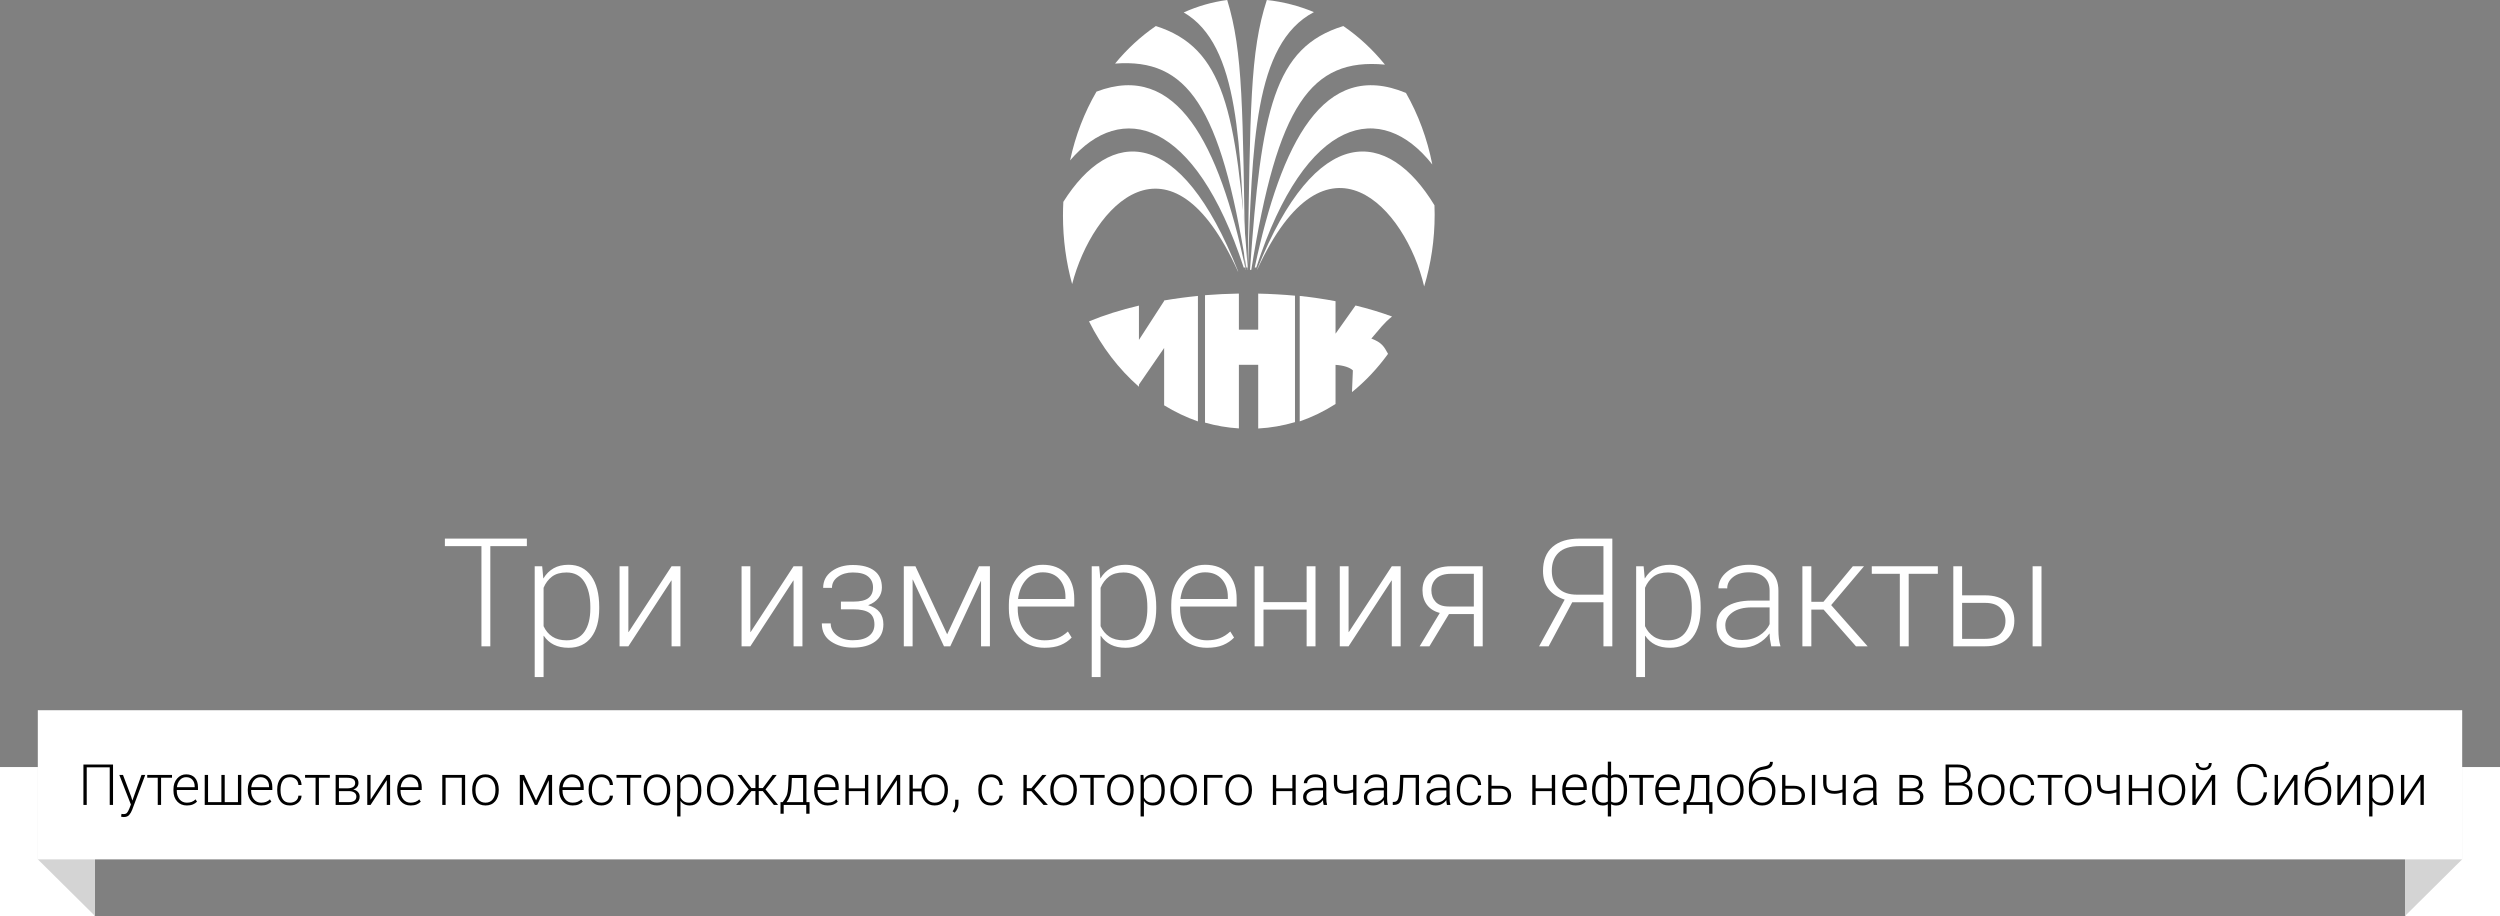 <?xml version="1.0" encoding="UTF-8"?>
<svg width="1056px" height="387px" viewBox="0 0 1056 387" version="1.1" xmlns="http://www.w3.org/2000/svg" xmlns:xlink="http://www.w3.org/1999/xlink">
    <rect x="0" y="0" width="1056" height="387" fill="#808080" stroke="none"/>
    <!-- Generator: Sketch 3.8.3 (29802) - http://www.bohemiancoding.com/sketch -->
    <title>logo_title</title>
    <desc>Created with Sketch.</desc>
    <defs></defs>
    <g id="new" stroke="none" stroke-width="1" fill="none" fill-rule="evenodd">
        <g id="logo_title">
            <g id="logo_left_inv" transform="translate(449, 0)" fill="#FFFFFF">
                <path d="M42.729,126.917 L42.729,127.125 L32.086,143.585 L32.086,129.079 C24.39,130.895 17.3,133.136 11,135.751 C16.368,146.522 23.559,155.913 32.086,163.366 L32.086,162.452 L42.729,146.984 L42.729,171.207 C47.251,173.985 52.021,176.258 57,178 L57,125 C52.097,125.482 47.33,126.128 42.729,126.917" id="Fill-2"></path>
                <path d="M82.465,124.02 L82.465,139.256 L74.306,139.256 L74.306,124 C69.438,124.085 64.664,124.31 60,124.687 L60,178.514 C64.619,179.823 69.398,180.656 74.306,180.962 L74.306,154.091 L82.465,154.091 L82.465,181 C87.8,180.708 92.992,179.792 98,178.31 L98,124.891 C92.954,124.436 87.773,124.132 82.465,124.02" id="Fill-3"></path>
                <path d="M122.448,156.611 L122.077,165.629 C127.74,161.053 132.855,155.612 137.308,149.471 C135.628,146.391 134.659,144.651 130.261,143.014 C133.947,138.776 135.497,136.454 139,133.695 C134.208,131.935 129.048,130.373 123.573,129.04 L115.13,140.959 L115.13,127.225 C110.278,126.301 105.218,125.555 100,125 L100,178 C105.297,176.162 110.363,173.703 115.13,170.652 L115.13,154.121 C118.442,154.309 121.202,155.212 122.448,156.445 L122.448,156.611" id="Fill-4"></path>
                <path d="M78.079,114 C80.071,61.201 80.492,18.51 106,5.112 C99.698,2.492 93.035,0.751 86.112,0 C78.959,21.923 79.163,45.324 78,114 L78.079,114" id="Fill-5"></path>
                <path d="M79,114 L79.546,114 C90.613,44.397 104.713,24.352 136,27.301 C130.853,20.952 124.935,15.449 118.416,11 C89.192,19.975 83.74,46.316 79,114" id="Fill-6"></path>
                <path d="M76.928,114 L77,114 C75.908,45.384 76.097,21.921 69.369,0 C62.976,0.845 56.821,2.641 51,5.255 C74.658,18.954 75.056,61.494 76.928,114" id="Fill-7"></path>
                <path d="M81,113 L81.657,113 C102.647,48.546 134.578,42.234 156,69.476 C153.873,58.53 150.048,48.322 144.873,39.254 C110.05,24.763 92.202,60.327 81,113" id="Fill-8"></path>
                <path d="M156.923,86.724 C137.124,54.087 107.084,51.319 82,113.793 L82.092,113.793 C111.231,50.446 144.787,87.871 152.565,121 C155.441,111.494 157,101.281 157,90.648 C157,89.325 156.974,88.031 156.923,86.724" id="Fill-9"></path>
                <path d="M74,114.657 C49.368,52.306 19.973,53.83 0.152,85.264 C0.055,87.201 0,89.145 0,91.112 C0,101.191 1.364,110.901 3.869,120 C12.481,86.83 45.321,51.489 73.908,114.657 L74,114.657" id="Fill-10"></path>
                <path d="M77.46,113 L78,113 C73.286,46.395 67.885,20.128 39.225,11 C32.859,15.361 27.062,20.703 22,26.858 C52.587,24.516 66.501,44.758 77.46,113" id="Fill-11"></path>
                <path d="M76.338,113 L77,113 C65.876,61.017 48.273,25.707 14.154,38.706 C9.066,47.451 5.259,57.24 3,67.76 C24.518,42.548 55.691,49.953 76.338,113" id="Fill-12"></path>
            </g>
            <path d="M222.547,230.688 L207.109,230.688 L207.109,273 L203.359,273 L203.359,230.688 L187.922,230.688 L187.922,227.5 L222.547,227.5 L222.547,230.688 Z M253.109,257.031 C253.109,262.177 251.984,266.229 249.734,269.188 C247.484,272.146 244.307,273.625 240.203,273.625 C237.786,273.625 235.708,273.193 233.969,272.328 C232.229,271.464 230.807,270.208 229.703,268.562 L229.609,268.594 L229.609,286 L225.859,286 L225.859,239.188 L229.016,239.188 L229.484,244.281 L229.547,244.312 C230.672,242.458 232.104,241.036 233.844,240.047 C235.583,239.057 237.682,238.562 240.141,238.562 C244.286,238.562 247.484,240.151 249.734,243.328 C251.984,246.505 253.109,250.854 253.109,256.375 L253.109,257.031 Z M249.359,256.375 C249.359,252 248.521,248.479 246.844,245.812 C245.167,243.146 242.651,241.812 239.297,241.812 C236.734,241.812 234.682,242.401 233.141,243.578 C231.599,244.755 230.422,246.323 229.609,248.281 L229.609,264.5 C230.484,266.396 231.714,267.865 233.297,268.906 C234.88,269.948 236.901,270.469 239.359,270.469 C242.693,270.469 245.193,269.266 246.859,266.859 C248.526,264.453 249.359,261.177 249.359,257.031 L249.359,256.375 Z M283.672,239.188 L287.422,239.188 L287.422,273 L283.672,273 L283.672,245.219 L283.578,245.188 L265.422,273 L261.703,273 L261.703,239.188 L265.422,239.188 L265.422,266.969 L265.516,267 L283.672,239.188 Z M335.203,239.188 L338.953,239.188 L338.953,273 L335.203,273 L335.203,245.219 L335.109,245.188 L316.953,273 L313.234,273 L313.234,239.188 L316.953,239.188 L316.953,266.969 L317.047,267 L335.203,239.188 Z M372.516,248.188 C372.516,249.854 372.021,251.333 371.031,252.625 C370.042,253.917 368.63,254.906 366.797,255.594 L366.797,255.688 C368.922,256.292 370.51,257.266 371.562,258.609 C372.615,259.953 373.141,261.656 373.141,263.719 C373.141,266.865 371.979,269.292 369.656,271 C367.333,272.708 364.193,273.562 360.234,273.562 C356.672,273.562 353.599,272.698 351.016,270.969 C348.432,269.24 347.141,266.688 347.141,263.312 L350.891,263.312 C350.891,265.354 351.76,267.052 353.5,268.406 C355.24,269.76 357.484,270.438 360.234,270.438 C363.214,270.438 365.479,269.844 367.031,268.656 C368.583,267.469 369.359,265.844 369.359,263.781 C369.359,261.51 368.641,259.875 367.203,258.875 C365.766,257.875 363.484,257.375 360.359,257.375 L355.203,257.375 L355.203,254.125 L360.359,254.125 C363.38,254.125 365.536,253.62 366.828,252.609 C368.12,251.599 368.766,250.104 368.766,248.125 C368.766,246.229 368.083,244.703 366.719,243.547 C365.354,242.391 363.193,241.812 360.234,241.812 C357.755,241.812 355.667,242.417 353.969,243.625 C352.271,244.833 351.422,246.396 351.422,248.312 L347.703,248.312 C347.703,245.396 348.906,243.057 351.312,241.297 C353.719,239.536 356.693,238.656 360.234,238.656 C364.172,238.656 367.203,239.464 369.328,241.078 C371.453,242.693 372.516,245.062 372.516,248.188 L372.516,248.188 Z M400.078,267.938 L413.516,239.188 L418.141,239.188 L418.141,273 L414.391,273 L414.391,245.469 L414.297,245.438 L401.391,273 L398.734,273 L385.578,244.812 L385.484,244.844 L385.484,273 L381.766,273 L381.766,239.188 L386.672,239.188 L400.078,267.938 Z M441.234,273.625 C436.734,273.625 433.094,272.099 430.312,269.047 C427.531,265.995 426.141,262.01 426.141,257.094 L426.141,255.375 C426.141,250.437 427.521,246.401 430.281,243.266 C433.042,240.13 436.432,238.562 440.453,238.562 C444.682,238.562 447.958,239.849 450.281,242.422 C452.604,244.995 453.766,248.521 453.766,253 L453.766,256.188 L429.891,256.188 L429.891,257.094 C429.891,260.969 430.922,264.167 432.984,266.688 C435.047,269.208 437.797,270.469 441.234,270.469 C443.297,270.469 445.104,270.172 446.656,269.578 C448.208,268.984 449.682,268.042 451.078,266.75 L452.672,269.312 C451.401,270.646 449.849,271.698 448.016,272.469 C446.182,273.24 443.922,273.625 441.234,273.625 L441.234,273.625 Z M440.453,241.75 C437.641,241.75 435.302,242.797 433.438,244.891 C431.573,246.984 430.432,249.698 430.016,253.031 L450.047,253.031 L450.047,252.094 C450.047,249.094 449.203,246.62 447.516,244.672 C445.828,242.724 443.474,241.75 440.453,241.75 L440.453,241.75 Z M488.391,257.031 C488.391,262.177 487.266,266.229 485.016,269.188 C482.766,272.146 479.589,273.625 475.484,273.625 C473.068,273.625 470.99,273.193 469.25,272.328 C467.51,271.464 466.089,270.208 464.984,268.562 L464.891,268.594 L464.891,286 L461.141,286 L461.141,239.188 L464.297,239.188 L464.766,244.281 L464.828,244.312 C465.953,242.458 467.385,241.036 469.125,240.047 C470.865,239.057 472.964,238.562 475.422,238.562 C479.568,238.562 482.766,240.151 485.016,243.328 C487.266,246.505 488.391,250.854 488.391,256.375 L488.391,257.031 Z M484.641,256.375 C484.641,252 483.802,248.479 482.125,245.812 C480.448,243.146 477.932,241.812 474.578,241.812 C472.016,241.812 469.964,242.401 468.422,243.578 C466.88,244.755 465.703,246.323 464.891,248.281 L464.891,264.5 C465.766,266.396 466.995,267.865 468.578,268.906 C470.161,269.948 472.182,270.469 474.641,270.469 C477.974,270.469 480.474,269.266 482.141,266.859 C483.807,264.453 484.641,261.177 484.641,257.031 L484.641,256.375 Z M509.828,273.625 C505.328,273.625 501.688,272.099 498.906,269.047 C496.125,265.995 494.734,262.01 494.734,257.094 L494.734,255.375 C494.734,250.437 496.115,246.401 498.875,243.266 C501.635,240.13 505.026,238.562 509.047,238.562 C513.276,238.562 516.552,239.849 518.875,242.422 C521.198,244.995 522.359,248.521 522.359,253 L522.359,256.188 L498.484,256.188 L498.484,257.094 C498.484,260.969 499.516,264.167 501.578,266.688 C503.641,269.208 506.391,270.469 509.828,270.469 C511.891,270.469 513.698,270.172 515.25,269.578 C516.802,268.984 518.276,268.042 519.672,266.75 L521.266,269.312 C519.995,270.646 518.443,271.698 516.609,272.469 C514.776,273.24 512.516,273.625 509.828,273.625 L509.828,273.625 Z M509.047,241.75 C506.234,241.75 503.896,242.797 502.031,244.891 C500.167,246.984 499.026,249.698 498.609,253.031 L518.641,253.031 L518.641,252.094 C518.641,249.094 517.797,246.62 516.109,244.672 C514.422,242.724 512.068,241.75 509.047,241.75 L509.047,241.75 Z M555.672,273 L551.922,273 L551.922,257.5 L533.703,257.5 L533.703,273 L529.953,273 L529.953,239.188 L533.703,239.188 L533.703,254.344 L551.922,254.344 L551.922,239.188 L555.672,239.188 L555.672,273 Z M587.891,239.188 L591.641,239.188 L591.641,273 L587.891,273 L587.891,245.219 L587.797,245.188 L569.641,273 L565.922,273 L565.922,239.188 L569.641,239.188 L569.641,266.969 L569.734,267 L587.891,239.188 Z M626.297,239.188 L626.297,273 L622.547,273 L622.547,259.375 L612.047,259.375 L603.797,273 L599.672,273 L608.172,258.906 C605.797,258.281 603.984,257.13 602.734,255.453 C601.484,253.776 600.859,251.719 600.859,249.281 C600.859,246.26 601.911,243.823 604.016,241.969 C606.12,240.115 609.109,239.188 612.984,239.188 L626.297,239.188 Z M604.609,249.344 C604.609,251.302 605.214,252.932 606.422,254.234 C607.63,255.536 609.484,256.188 611.984,256.188 L622.547,256.188 L622.547,242.375 L612.984,242.375 C610.13,242.375 608.021,243.036 606.656,244.359 C605.292,245.682 604.609,247.344 604.609,249.344 L604.609,249.344 Z M654.141,273 L650.109,273 L660.922,253.281 C657.88,252.281 655.594,250.771 654.062,248.75 C652.531,246.729 651.766,244.208 651.766,241.188 C651.766,236.75 653.104,233.359 655.781,231.016 C658.458,228.672 662.255,227.5 667.172,227.5 L681.047,227.5 L681.047,273 L677.297,273 L677.297,254.406 L664.109,254.406 L654.141,273 Z M677.297,230.688 L667.172,230.688 C663.276,230.688 660.354,231.594 658.406,233.406 C656.458,235.219 655.484,237.792 655.484,241.125 C655.484,244.188 656.401,246.63 658.234,248.453 C660.068,250.276 662.693,251.188 666.109,251.188 L677.297,251.188 L677.297,230.688 Z M718.359,257.031 C718.359,262.177 717.234,266.229 714.984,269.188 C712.734,272.146 709.557,273.625 705.453,273.625 C703.036,273.625 700.958,273.193 699.219,272.328 C697.479,271.464 696.057,270.208 694.953,268.562 L694.859,268.594 L694.859,286 L691.109,286 L691.109,239.188 L694.266,239.188 L694.734,244.281 L694.797,244.312 C695.922,242.458 697.354,241.036 699.094,240.047 C700.833,239.057 702.932,238.562 705.391,238.562 C709.536,238.562 712.734,240.151 714.984,243.328 C717.234,246.505 718.359,250.854 718.359,256.375 L718.359,257.031 Z M714.609,256.375 C714.609,252 713.771,248.479 712.094,245.812 C710.417,243.146 707.901,241.812 704.547,241.812 C701.984,241.812 699.932,242.401 698.391,243.578 C696.849,244.755 695.672,246.323 694.859,248.281 L694.859,264.5 C695.734,266.396 696.964,267.865 698.547,268.906 C700.13,269.948 702.151,270.469 704.609,270.469 C707.943,270.469 710.443,269.266 712.109,266.859 C713.776,264.453 714.609,261.177 714.609,257.031 L714.609,256.375 Z M748.172,273 C747.922,271.833 747.745,270.854 747.641,270.062 C747.536,269.271 747.484,268.469 747.484,267.656 L747.391,267.625 C746.161,269.375 744.526,270.812 742.484,271.938 C740.443,273.063 738.099,273.625 735.453,273.625 C732.099,273.625 729.526,272.771 727.734,271.062 C725.943,269.354 725.047,267 725.047,264 C725.047,260.812 726.375,258.297 729.031,256.453 C731.688,254.609 735.349,253.688 740.016,253.688 L747.484,253.688 L747.484,249.5 C747.484,247.042 746.719,245.135 745.188,243.781 C743.656,242.427 741.474,241.75 738.641,241.75 C735.974,241.75 733.797,242.401 732.109,243.703 C730.422,245.005 729.578,246.615 729.578,248.531 L725.859,248.5 C725.859,245.833 727.062,243.51 729.469,241.531 C731.875,239.552 734.984,238.562 738.797,238.562 C742.609,238.562 745.63,239.495 747.859,241.359 C750.089,243.224 751.203,245.958 751.203,249.562 L751.203,266.188 C751.203,267.396 751.266,268.552 751.391,269.656 C751.516,270.76 751.745,271.875 752.078,273 L748.172,273 Z M735.891,270.344 C738.641,270.344 741.031,269.724 743.062,268.484 C745.094,267.245 746.568,265.625 747.484,263.625 L747.484,256.562 L739.953,256.562 C736.495,256.562 733.766,257.276 731.766,258.703 C729.766,260.13 728.766,261.937 728.766,264.125 C728.766,265.979 729.385,267.479 730.625,268.625 C731.865,269.771 733.62,270.344 735.891,270.344 L735.891,270.344 Z M770.297,257.5 L765.109,257.5 L765.109,273 L761.328,273 L761.328,239.188 L765.109,239.188 L765.109,254.188 L770.234,254.188 L782.641,239.188 L787.359,239.188 L773.484,255.594 L788.891,273 L783.953,273 L770.297,257.5 Z M818.547,242.375 L806.234,242.375 L806.234,273 L802.484,273 L802.484,242.375 L790.641,242.375 L790.641,239.188 L818.547,239.188 L818.547,242.375 Z M828.797,251.469 L838.484,251.469 C842.464,251.469 845.521,252.448 847.656,254.406 C849.792,256.365 850.859,258.958 850.859,262.188 C850.859,265.438 849.786,268.052 847.641,270.031 C845.495,272.01 842.443,273 838.484,273 L825.078,273 L825.078,239.188 L828.797,239.188 L828.797,251.469 Z M828.797,254.656 L828.797,269.844 L838.484,269.844 C841.443,269.844 843.62,269.13 845.016,267.703 C846.411,266.276 847.109,264.458 847.109,262.25 C847.109,260.125 846.406,258.328 845,256.859 C843.594,255.391 841.422,254.656 838.484,254.656 L828.797,254.656 Z M862.328,273 L858.578,273 L858.578,239.188 L862.328,239.188 L862.328,273 Z" id="Три-измерения-Яракты" fill="#FFFFFF"></path>
            <g id="Group-3" transform="translate(0, 300)">
                <g id="Group-2">
                    <rect id="Rectangle-43" fill="#FFFFFF" x="0" y="24" width="40" height="63"></rect>
                    <polygon id="Rectangle-43" fill="#D4D4D4" points="40 23.793 40 86.793 16 63 16 0"></polygon>
                </g>
                <g id="Group-2" transform="translate(1036, 43.5) scale(-1, 1) translate(-1036, -43.5) translate(1016, 0)">
                    <rect id="Rectangle-43" fill="#FFFFFF" x="0" y="24" width="40" height="63"></rect>
                    <polygon id="Rectangle-43" fill="#D4D4D4" points="40 23.793 40 86.793 16 63 16 0"></polygon>
                </g>
                <rect id="Rectangle-43" fill="#FFFFFF" x="16" y="0" width="1024" height="63"></rect>
                <path d="M47.742,40 L46.348,40 L46.348,24.133 L36.633,24.133 L36.633,40 L35.238,40 L35.238,22.938 L47.742,22.938 L47.742,40 Z M55.43,36.566 L55.898,38.125 L55.934,38.125 L59.777,27.32 L61.348,27.32 L55.84,42.027 C55.504,42.91 55.08,43.646 54.568,44.236 C54.057,44.826 53.289,45.121 52.266,45.121 C52.102,45.121 51.904,45.104 51.674,45.068 C51.443,45.033 51.27,44.996 51.152,44.957 L51.316,43.785 C51.41,43.801 51.561,43.818 51.768,43.838 C51.975,43.857 52.125,43.867 52.219,43.867 C52.852,43.867 53.326,43.689 53.643,43.334 C53.959,42.979 54.285,42.383 54.621,41.547 L55.289,39.836 L50.391,27.32 L51.949,27.32 L55.43,36.566 Z M72.656,28.516 L68.039,28.516 L68.039,40 L66.633,40 L66.633,28.516 L62.191,28.516 L62.191,27.32 L72.656,27.32 L72.656,28.516 Z M78.926,40.234 C77.238,40.234 75.873,39.662 74.83,38.518 C73.787,37.373 73.266,35.879 73.266,34.035 L73.266,33.391 C73.266,31.539 73.783,30.025 74.818,28.85 C75.854,27.674 77.125,27.086 78.633,27.086 C80.219,27.086 81.447,27.568 82.318,28.533 C83.189,29.498 83.625,30.82 83.625,32.5 L83.625,33.695 L74.672,33.695 L74.672,34.035 C74.672,35.488 75.059,36.687 75.832,37.633 C76.605,38.578 77.637,39.051 78.926,39.051 C79.699,39.051 80.377,38.939 80.959,38.717 C81.541,38.494 82.094,38.141 82.617,37.656 L83.215,38.617 C82.738,39.117 82.156,39.512 81.469,39.801 C80.781,40.09 79.934,40.234 78.926,40.234 L78.926,40.234 Z M78.633,28.281 C77.578,28.281 76.701,28.674 76.002,29.459 C75.303,30.244 74.875,31.262 74.719,32.512 L82.23,32.512 L82.23,32.16 C82.23,31.035 81.914,30.107 81.281,29.377 C80.648,28.646 79.766,28.281 78.633,28.281 L78.633,28.281 Z M87.879,27.32 L87.879,38.816 L93.516,38.816 L93.516,27.32 L94.922,27.32 L94.922,38.816 L100.512,38.816 L100.512,27.32 L101.918,27.32 L101.918,40 L86.473,40 L86.473,27.32 L87.879,27.32 Z M110.332,40.234 C108.645,40.234 107.279,39.662 106.236,38.518 C105.193,37.373 104.672,35.879 104.672,34.035 L104.672,33.391 C104.672,31.539 105.189,30.025 106.225,28.85 C107.26,27.674 108.531,27.086 110.039,27.086 C111.625,27.086 112.854,27.568 113.725,28.533 C114.596,29.498 115.031,30.82 115.031,32.5 L115.031,33.695 L106.078,33.695 L106.078,34.035 C106.078,35.488 106.465,36.687 107.238,37.633 C108.012,38.578 109.043,39.051 110.332,39.051 C111.105,39.051 111.783,38.939 112.365,38.717 C112.947,38.494 113.5,38.141 114.023,37.656 L114.621,38.617 C114.145,39.117 113.563,39.512 112.875,39.801 C112.187,40.09 111.34,40.234 110.332,40.234 L110.332,40.234 Z M110.039,28.281 C108.984,28.281 108.107,28.674 107.408,29.459 C106.709,30.244 106.281,31.262 106.125,32.512 L113.637,32.512 L113.637,32.16 C113.637,31.035 113.32,30.107 112.688,29.377 C112.055,28.646 111.172,28.281 110.039,28.281 L110.039,28.281 Z M122.508,39.051 C123.461,39.051 124.275,38.793 124.951,38.277 C125.627,37.762 125.988,37.031 126.035,36.086 L127.383,36.086 C127.344,37.305 126.855,38.301 125.918,39.074 C124.98,39.848 123.844,40.234 122.508,40.234 C120.75,40.234 119.408,39.654 118.482,38.494 C117.557,37.334 117.094,35.805 117.094,33.906 L117.094,33.414 C117.094,31.531 117.557,30.006 118.482,28.838 C119.408,27.67 120.746,27.086 122.496,27.086 C123.902,27.086 125.059,27.492 125.965,28.305 C126.871,29.117 127.344,30.215 127.383,31.598 L126.035,31.598 C125.996,30.582 125.645,29.775 124.98,29.178 C124.316,28.58 123.488,28.281 122.496,28.281 C121.105,28.281 120.092,28.762 119.455,29.723 C118.818,30.684 118.5,31.914 118.5,33.414 L118.5,33.906 C118.5,35.438 118.818,36.678 119.455,37.627 C120.092,38.576 121.109,39.051 122.508,39.051 L122.508,39.051 Z M139.324,28.516 L134.707,28.516 L134.707,40 L133.301,40 L133.301,28.516 L128.859,28.516 L128.859,27.32 L139.324,27.32 L139.324,28.516 Z M141.773,40 L141.773,27.32 L146.426,27.32 C148.035,27.32 149.27,27.598 150.129,28.152 C150.988,28.707 151.418,29.559 151.418,30.707 C151.418,31.363 151.229,31.934 150.85,32.418 C150.471,32.902 149.934,33.25 149.238,33.461 L149.238,33.496 C150.051,33.645 150.701,33.994 151.189,34.545 C151.678,35.096 151.922,35.742 151.922,36.484 C151.922,37.656 151.51,38.535 150.686,39.121 C149.861,39.707 148.711,40 147.234,40 L141.773,40 Z M143.168,34.164 L143.168,38.828 L147.234,38.828 C148.305,38.828 149.121,38.629 149.684,38.23 C150.246,37.832 150.527,37.242 150.527,36.461 C150.527,35.742 150.242,35.18 149.672,34.773 C149.102,34.367 148.289,34.164 147.234,34.164 L143.168,34.164 Z M143.168,32.992 L146.719,32.992 C147.82,32.977 148.646,32.783 149.197,32.412 C149.748,32.041 150.023,31.484 150.023,30.742 C150.023,29.977 149.727,29.414 149.133,29.055 C148.539,28.695 147.637,28.516 146.426,28.516 L143.168,28.516 L143.168,32.992 Z M163.371,27.32 L164.777,27.32 L164.777,40 L163.371,40 L163.371,29.582 L163.336,29.57 L156.527,40 L155.133,40 L155.133,27.32 L156.527,27.32 L156.527,37.738 L156.562,37.75 L163.371,27.32 Z M173.438,40.234 C171.75,40.234 170.385,39.662 169.342,38.518 C168.299,37.373 167.777,35.879 167.777,34.035 L167.777,33.391 C167.777,31.539 168.295,30.025 169.33,28.85 C170.365,27.674 171.637,27.086 173.145,27.086 C174.73,27.086 175.959,27.568 176.83,28.533 C177.701,29.498 178.137,30.82 178.137,32.5 L178.137,33.695 L169.184,33.695 L169.184,34.035 C169.184,35.488 169.57,36.687 170.344,37.633 C171.117,38.578 172.148,39.051 173.438,39.051 C174.211,39.051 174.889,38.939 175.471,38.717 C176.053,38.494 176.605,38.141 177.129,37.656 L177.727,38.617 C177.25,39.117 176.668,39.512 175.98,39.801 C175.293,40.09 174.445,40.234 173.438,40.234 L173.438,40.234 Z M173.145,28.281 C172.09,28.281 171.213,28.674 170.514,29.459 C169.814,30.244 169.387,31.262 169.23,32.512 L176.742,32.512 L176.742,32.16 C176.742,31.035 176.426,30.107 175.793,29.377 C175.16,28.646 174.277,28.281 173.145,28.281 L173.145,28.281 Z M196.465,40 L195.059,40 L195.059,28.527 L188.227,28.527 L188.227,40 L186.82,40 L186.82,27.32 L196.465,27.32 L196.465,40 Z M199.453,33.473 C199.453,31.566 199.957,30.025 200.965,28.85 C201.973,27.674 203.336,27.086 205.055,27.086 C206.781,27.086 208.148,27.674 209.156,28.85 C210.164,30.025 210.668,31.566 210.668,33.473 L210.668,33.859 C210.668,35.773 210.166,37.314 209.162,38.482 C208.158,39.65 206.797,40.234 205.078,40.234 C203.344,40.234 201.973,39.65 200.965,38.482 C199.957,37.314 199.453,35.773 199.453,33.859 L199.453,33.473 Z M200.859,33.859 C200.859,35.359 201.225,36.6 201.955,37.58 C202.686,38.561 203.727,39.051 205.078,39.051 C206.414,39.051 207.447,38.561 208.178,37.58 C208.908,36.6 209.273,35.359 209.273,33.859 L209.273,33.473 C209.273,32.004 208.904,30.771 208.166,29.775 C207.428,28.779 206.391,28.281 205.055,28.281 C203.711,28.281 202.676,28.779 201.949,29.775 C201.223,30.771 200.859,32.004 200.859,33.473 L200.859,33.859 Z M226.43,38.102 L231.469,27.32 L233.203,27.32 L233.203,40 L231.797,40 L231.797,29.676 L231.762,29.664 L226.922,40 L225.926,40 L220.992,29.43 L220.957,29.441 L220.957,40 L219.562,40 L219.562,27.32 L221.402,27.32 L226.43,38.102 Z M241.863,40.234 C240.176,40.234 238.811,39.662 237.768,38.518 C236.725,37.373 236.203,35.879 236.203,34.035 L236.203,33.391 C236.203,31.539 236.721,30.025 237.756,28.85 C238.791,27.674 240.062,27.086 241.57,27.086 C243.156,27.086 244.385,27.568 245.256,28.533 C246.127,29.498 246.562,30.82 246.562,32.5 L246.562,33.695 L237.609,33.695 L237.609,34.035 C237.609,35.488 237.996,36.687 238.77,37.633 C239.543,38.578 240.574,39.051 241.863,39.051 C242.637,39.051 243.314,38.939 243.896,38.717 C244.479,38.494 245.031,38.141 245.555,37.656 L246.152,38.617 C245.676,39.117 245.094,39.512 244.406,39.801 C243.719,40.09 242.871,40.234 241.863,40.234 L241.863,40.234 Z M241.57,28.281 C240.516,28.281 239.639,28.674 238.939,29.459 C238.24,30.244 237.813,31.262 237.656,32.512 L245.168,32.512 L245.168,32.16 C245.168,31.035 244.852,30.107 244.219,29.377 C243.586,28.646 242.703,28.281 241.57,28.281 L241.57,28.281 Z M254.039,39.051 C254.992,39.051 255.807,38.793 256.482,38.277 C257.158,37.762 257.52,37.031 257.566,36.086 L258.914,36.086 C258.875,37.305 258.387,38.301 257.449,39.074 C256.512,39.848 255.375,40.234 254.039,40.234 C252.281,40.234 250.939,39.654 250.014,38.494 C249.088,37.334 248.625,35.805 248.625,33.906 L248.625,33.414 C248.625,31.531 249.088,30.006 250.014,28.838 C250.939,27.67 252.277,27.086 254.027,27.086 C255.434,27.086 256.59,27.492 257.496,28.305 C258.402,29.117 258.875,30.215 258.914,31.598 L257.566,31.598 C257.527,30.582 257.176,29.775 256.512,29.178 C255.848,28.58 255.02,28.281 254.027,28.281 C252.637,28.281 251.623,28.762 250.986,29.723 C250.35,30.684 250.031,31.914 250.031,33.414 L250.031,33.906 C250.031,35.438 250.35,36.678 250.986,37.627 C251.623,38.576 252.641,39.051 254.039,39.051 L254.039,39.051 Z M270.855,28.516 L266.238,28.516 L266.238,40 L264.832,40 L264.832,28.516 L260.391,28.516 L260.391,27.32 L270.855,27.32 L270.855,28.516 Z M271.898,33.473 C271.898,31.566 272.402,30.025 273.41,28.85 C274.418,27.674 275.781,27.086 277.5,27.086 C279.227,27.086 280.594,27.674 281.602,28.85 C282.609,30.025 283.113,31.566 283.113,33.473 L283.113,33.859 C283.113,35.773 282.611,37.314 281.607,38.482 C280.604,39.65 279.242,40.234 277.523,40.234 C275.789,40.234 274.418,39.65 273.41,38.482 C272.402,37.314 271.898,35.773 271.898,33.859 L271.898,33.473 Z M273.305,33.859 C273.305,35.359 273.67,36.6 274.4,37.58 C275.131,38.561 276.172,39.051 277.523,39.051 C278.859,39.051 279.893,38.561 280.623,37.58 C281.354,36.6 281.719,35.359 281.719,33.859 L281.719,33.473 C281.719,32.004 281.35,30.771 280.611,29.775 C279.873,28.779 278.836,28.281 277.5,28.281 C276.156,28.281 275.121,28.779 274.395,29.775 C273.668,30.771 273.305,32.004 273.305,33.473 L273.305,33.859 Z M296.25,34.012 C296.25,35.941 295.828,37.461 294.984,38.57 C294.141,39.68 292.949,40.234 291.41,40.234 C290.504,40.234 289.725,40.072 289.072,39.748 C288.42,39.424 287.887,38.953 287.473,38.336 L287.438,38.348 L287.438,44.875 L286.031,44.875 L286.031,27.32 L287.215,27.32 L287.391,29.23 L287.414,29.242 C287.836,28.547 288.373,28.014 289.025,27.643 C289.678,27.271 290.465,27.086 291.387,27.086 C292.941,27.086 294.141,27.682 294.984,28.873 C295.828,30.064 296.25,31.695 296.25,33.766 L296.25,34.012 Z M294.844,33.766 C294.844,32.125 294.529,30.805 293.9,29.805 C293.271,28.805 292.328,28.305 291.07,28.305 C290.109,28.305 289.34,28.525 288.762,28.967 C288.184,29.408 287.742,29.996 287.438,30.73 L287.438,36.812 C287.766,37.523 288.227,38.074 288.82,38.465 C289.414,38.855 290.172,39.051 291.094,39.051 C292.344,39.051 293.281,38.6 293.906,37.697 C294.531,36.795 294.844,35.566 294.844,34.012 L294.844,33.766 Z M298.617,33.473 C298.617,31.566 299.121,30.025 300.129,28.85 C301.137,27.674 302.5,27.086 304.219,27.086 C305.945,27.086 307.312,27.674 308.32,28.85 C309.328,30.025 309.832,31.566 309.832,33.473 L309.832,33.859 C309.832,35.773 309.33,37.314 308.326,38.482 C307.322,39.65 305.961,40.234 304.242,40.234 C302.508,40.234 301.137,39.65 300.129,38.482 C299.121,37.314 298.617,35.773 298.617,33.859 L298.617,33.473 Z M300.023,33.859 C300.023,35.359 300.389,36.6 301.119,37.58 C301.85,38.561 302.891,39.051 304.242,39.051 C305.578,39.051 306.611,38.561 307.342,37.58 C308.072,36.6 308.438,35.359 308.438,33.859 L308.438,33.473 C308.438,32.004 308.068,30.771 307.33,29.775 C306.592,28.779 305.555,28.281 304.219,28.281 C302.875,28.281 301.84,28.779 301.113,29.775 C300.387,30.771 300.023,32.004 300.023,33.473 L300.023,33.859 Z M322.184,34.141 L320.496,34.141 L320.496,40 L319.09,40 L319.09,34.141 L317.414,34.141 L312.727,40 L310.945,40 L316.242,33.426 L311.531,27.32 L313.23,27.32 L317.391,32.887 L319.09,32.887 L319.09,27.32 L320.496,27.32 L320.496,32.887 L322.207,32.887 L326.367,27.32 L328.09,27.32 L323.355,33.438 L328.664,40 L326.871,40 L322.184,34.141 Z M330.609,38.816 C331.297,37.957 331.836,37.078 332.227,36.18 C332.617,35.281 332.855,33.855 332.941,31.902 L333.152,27.32 L340.641,27.32 L340.641,38.816 L341.953,38.816 L341.953,43.727 L340.559,43.727 L340.559,40 L331.031,40 L331.031,43.727 L329.684,43.727 L329.695,38.816 L330.609,38.816 Z M334.336,31.902 C334.266,33.59 334.047,34.98 333.68,36.074 C333.312,37.168 332.828,38.082 332.227,38.816 L339.234,38.816 L339.234,28.633 L334.488,28.633 L334.336,31.902 Z M349.57,40.234 C347.883,40.234 346.518,39.662 345.475,38.518 C344.432,37.373 343.91,35.879 343.91,34.035 L343.91,33.391 C343.91,31.539 344.428,30.025 345.463,28.85 C346.498,27.674 347.77,27.086 349.277,27.086 C350.863,27.086 352.092,27.568 352.963,28.533 C353.834,29.498 354.27,30.82 354.27,32.5 L354.27,33.695 L345.316,33.695 L345.316,34.035 C345.316,35.488 345.703,36.687 346.477,37.633 C347.25,38.578 348.281,39.051 349.57,39.051 C350.344,39.051 351.021,38.939 351.604,38.717 C352.186,38.494 352.738,38.141 353.262,37.656 L353.859,38.617 C353.383,39.117 352.801,39.512 352.113,39.801 C351.426,40.09 350.578,40.234 349.57,40.234 L349.57,40.234 Z M349.277,28.281 C348.223,28.281 347.346,28.674 346.646,29.459 C345.947,30.244 345.52,31.262 345.363,32.512 L352.875,32.512 L352.875,32.16 C352.875,31.035 352.559,30.107 351.926,29.377 C351.293,28.646 350.41,28.281 349.277,28.281 L349.277,28.281 Z M366.762,40 L365.355,40 L365.355,34.188 L358.523,34.188 L358.523,40 L357.117,40 L357.117,27.32 L358.523,27.32 L358.523,33.004 L365.355,33.004 L365.355,27.32 L366.762,27.32 L366.762,40 Z M378.844,27.32 L380.25,27.32 L380.25,40 L378.844,40 L378.844,29.582 L378.809,29.57 L372,40 L370.605,40 L370.605,27.32 L372,27.32 L372,37.738 L372.035,37.75 L378.844,27.32 Z M385.559,33.098 L389.191,33.098 C389.262,31.293 389.795,29.84 390.791,28.738 C391.787,27.637 393.117,27.086 394.781,27.086 C396.508,27.086 397.875,27.674 398.883,28.85 C399.891,30.025 400.395,31.566 400.395,33.473 L400.395,33.859 C400.395,35.773 399.893,37.314 398.889,38.482 C397.885,39.65 396.523,40.234 394.805,40.234 C393.141,40.234 391.809,39.693 390.809,38.611 C389.809,37.529 389.27,36.086 389.191,34.281 L385.559,34.281 L385.559,40 L384.152,40 L384.152,27.32 L385.559,27.32 L385.559,33.098 Z M390.586,33.859 C390.586,35.359 390.951,36.6 391.682,37.58 C392.412,38.561 393.453,39.051 394.805,39.051 C396.141,39.051 397.174,38.561 397.904,37.58 C398.635,36.6 399,35.359 399,33.859 L399,33.473 C399,32.004 398.631,30.771 397.893,29.775 C397.154,28.779 396.117,28.281 394.781,28.281 C393.437,28.281 392.402,28.779 391.676,29.775 C390.949,30.771 390.586,32.004 390.586,33.473 L390.586,33.859 Z M404.859,39.438 C404.859,40.172 404.715,40.875 404.426,41.547 C404.137,42.219 403.734,42.801 403.219,43.293 L402.387,42.684 C402.762,42.16 403.035,41.648 403.207,41.148 C403.379,40.648 403.465,40.086 403.465,39.461 L403.465,37.797 L404.859,37.797 L404.859,39.438 Z M418.664,39.051 C419.617,39.051 420.432,38.793 421.107,38.277 C421.783,37.762 422.145,37.031 422.191,36.086 L423.539,36.086 C423.5,37.305 423.012,38.301 422.074,39.074 C421.137,39.848 420,40.234 418.664,40.234 C416.906,40.234 415.564,39.654 414.639,38.494 C413.713,37.334 413.25,35.805 413.25,33.906 L413.25,33.414 C413.25,31.531 413.713,30.006 414.639,28.838 C415.564,27.67 416.902,27.086 418.652,27.086 C420.059,27.086 421.215,27.492 422.121,28.305 C423.027,29.117 423.5,30.215 423.539,31.598 L422.191,31.598 C422.152,30.582 421.801,29.775 421.137,29.178 C420.473,28.58 419.645,28.281 418.652,28.281 C417.262,28.281 416.248,28.762 415.611,29.723 C414.975,30.684 414.656,31.914 414.656,33.414 L414.656,33.906 C414.656,35.438 414.975,36.678 415.611,37.627 C416.248,38.576 417.266,39.051 418.664,39.051 L418.664,39.051 Z M435.656,34.188 L433.711,34.188 L433.711,40 L432.293,40 L432.293,27.32 L433.711,27.32 L433.711,32.945 L435.633,32.945 L440.285,27.32 L442.055,27.32 L436.852,33.473 L442.629,40 L440.777,40 L435.656,34.188 Z M443.637,33.473 C443.637,31.566 444.141,30.025 445.148,28.85 C446.156,27.674 447.52,27.086 449.238,27.086 C450.965,27.086 452.332,27.674 453.34,28.85 C454.348,30.025 454.852,31.566 454.852,33.473 L454.852,33.859 C454.852,35.773 454.35,37.314 453.346,38.482 C452.342,39.65 450.98,40.234 449.262,40.234 C447.527,40.234 446.156,39.65 445.148,38.482 C444.141,37.314 443.637,35.773 443.637,33.859 L443.637,33.473 Z M445.043,33.859 C445.043,35.359 445.408,36.6 446.139,37.58 C446.869,38.561 447.91,39.051 449.262,39.051 C450.598,39.051 451.631,38.561 452.361,37.58 C453.092,36.6 453.457,35.359 453.457,33.859 L453.457,33.473 C453.457,32.004 453.088,30.771 452.35,29.775 C451.611,28.779 450.574,28.281 449.238,28.281 C447.895,28.281 446.859,28.779 446.133,29.775 C445.406,30.771 445.043,32.004 445.043,33.473 L445.043,33.859 Z M466.605,28.516 L461.988,28.516 L461.988,40 L460.582,40 L460.582,28.516 L456.141,28.516 L456.141,27.32 L466.605,27.32 L466.605,28.516 Z M467.648,33.473 C467.648,31.566 468.152,30.025 469.16,28.85 C470.168,27.674 471.531,27.086 473.25,27.086 C474.977,27.086 476.344,27.674 477.352,28.85 C478.359,30.025 478.863,31.566 478.863,33.473 L478.863,33.859 C478.863,35.773 478.361,37.314 477.357,38.482 C476.354,39.65 474.992,40.234 473.273,40.234 C471.539,40.234 470.168,39.65 469.16,38.482 C468.152,37.314 467.648,35.773 467.648,33.859 L467.648,33.473 Z M469.055,33.859 C469.055,35.359 469.42,36.6 470.15,37.58 C470.881,38.561 471.922,39.051 473.273,39.051 C474.609,39.051 475.643,38.561 476.373,37.58 C477.104,36.6 477.469,35.359 477.469,33.859 L477.469,33.473 C477.469,32.004 477.1,30.771 476.361,29.775 C475.623,28.779 474.586,28.281 473.25,28.281 C471.906,28.281 470.871,28.779 470.145,29.775 C469.418,30.771 469.055,32.004 469.055,33.473 L469.055,33.859 Z M492,34.012 C492,35.941 491.578,37.461 490.734,38.57 C489.891,39.68 488.699,40.234 487.16,40.234 C486.254,40.234 485.475,40.072 484.822,39.748 C484.17,39.424 483.637,38.953 483.223,38.336 L483.188,38.348 L483.188,44.875 L481.781,44.875 L481.781,27.32 L482.965,27.32 L483.141,29.23 L483.164,29.242 C483.586,28.547 484.123,28.014 484.775,27.643 C485.428,27.271 486.215,27.086 487.137,27.086 C488.691,27.086 489.891,27.682 490.734,28.873 C491.578,30.064 492,31.695 492,33.766 L492,34.012 Z M490.594,33.766 C490.594,32.125 490.279,30.805 489.65,29.805 C489.021,28.805 488.078,28.305 486.82,28.305 C485.859,28.305 485.09,28.525 484.512,28.967 C483.934,29.408 483.492,29.996 483.188,30.73 L483.188,36.812 C483.516,37.523 483.977,38.074 484.57,38.465 C485.164,38.855 485.922,39.051 486.844,39.051 C488.094,39.051 489.031,38.6 489.656,37.697 C490.281,36.795 490.594,35.566 490.594,34.012 L490.594,33.766 Z M494.367,33.473 C494.367,31.566 494.871,30.025 495.879,28.85 C496.887,27.674 498.25,27.086 499.969,27.086 C501.695,27.086 503.062,27.674 504.07,28.85 C505.078,30.025 505.582,31.566 505.582,33.473 L505.582,33.859 C505.582,35.773 505.08,37.314 504.076,38.482 C503.072,39.65 501.711,40.234 499.992,40.234 C498.258,40.234 496.887,39.65 495.879,38.482 C494.871,37.314 494.367,35.773 494.367,33.859 L494.367,33.473 Z M495.773,33.859 C495.773,35.359 496.139,36.6 496.869,37.58 C497.6,38.561 498.641,39.051 499.992,39.051 C501.328,39.051 502.361,38.561 503.092,37.58 C503.822,36.6 504.188,35.359 504.188,33.859 L504.188,33.473 C504.188,32.004 503.818,30.771 503.08,29.775 C502.342,28.779 501.305,28.281 499.969,28.281 C498.625,28.281 497.59,28.779 496.863,29.775 C496.137,30.771 495.773,32.004 495.773,33.473 L495.773,33.859 Z M516.387,28.527 L509.977,28.527 L509.977,40 L508.57,40 L508.57,27.32 L516.387,27.32 L516.387,28.527 Z M517.605,33.473 C517.605,31.566 518.109,30.025 519.117,28.85 C520.125,27.674 521.488,27.086 523.207,27.086 C524.934,27.086 526.301,27.674 527.309,28.85 C528.316,30.025 528.82,31.566 528.82,33.473 L528.82,33.859 C528.82,35.773 528.318,37.314 527.314,38.482 C526.311,39.65 524.949,40.234 523.23,40.234 C521.496,40.234 520.125,39.65 519.117,38.482 C518.109,37.314 517.605,35.773 517.605,33.859 L517.605,33.473 Z M519.012,33.859 C519.012,35.359 519.377,36.6 520.107,37.58 C520.838,38.561 521.879,39.051 523.23,39.051 C524.566,39.051 525.6,38.561 526.33,37.58 C527.061,36.6 527.426,35.359 527.426,33.859 L527.426,33.473 C527.426,32.004 527.057,30.771 526.318,29.775 C525.58,28.779 524.543,28.281 523.207,28.281 C521.863,28.281 520.828,28.779 520.102,29.775 C519.375,30.771 519.012,32.004 519.012,33.473 L519.012,33.859 Z M547.301,40 L545.895,40 L545.895,34.188 L539.062,34.188 L539.062,40 L537.656,40 L537.656,27.32 L539.062,27.32 L539.062,33.004 L545.895,33.004 L545.895,27.32 L547.301,27.32 L547.301,40 Z M559.102,40 C559.008,39.562 558.941,39.195 558.902,38.898 C558.863,38.602 558.844,38.301 558.844,37.996 L558.809,37.984 C558.348,38.641 557.734,39.18 556.969,39.602 C556.203,40.023 555.324,40.234 554.332,40.234 C553.074,40.234 552.109,39.914 551.438,39.273 C550.766,38.633 550.43,37.75 550.43,36.625 C550.43,35.43 550.928,34.486 551.924,33.795 C552.92,33.104 554.293,32.758 556.043,32.758 L558.844,32.758 L558.844,31.188 C558.844,30.266 558.557,29.551 557.982,29.043 C557.408,28.535 556.59,28.281 555.527,28.281 C554.527,28.281 553.711,28.525 553.078,29.014 C552.445,29.502 552.129,30.105 552.129,30.824 L550.734,30.812 C550.734,29.812 551.186,28.941 552.088,28.199 C552.99,27.457 554.156,27.086 555.586,27.086 C557.016,27.086 558.148,27.436 558.984,28.135 C559.82,28.834 560.238,29.859 560.238,31.211 L560.238,37.445 C560.238,37.898 560.262,38.332 560.309,38.746 C560.355,39.16 560.441,39.578 560.566,40 L559.102,40 Z M554.496,39.004 C555.527,39.004 556.424,38.771 557.186,38.307 C557.947,37.842 558.5,37.234 558.844,36.484 L558.844,33.836 L556.02,33.836 C554.723,33.836 553.699,34.104 552.949,34.639 C552.199,35.174 551.824,35.852 551.824,36.672 C551.824,37.367 552.057,37.93 552.521,38.359 C552.986,38.789 553.645,39.004 554.496,39.004 L554.496,39.004 Z M572.977,40 L571.57,40 L571.57,34.668 C571.023,34.863 570.471,35.018 569.912,35.131 C569.354,35.244 568.801,35.301 568.254,35.301 C566.59,35.301 565.367,34.943 564.586,34.229 C563.805,33.514 563.414,32.281 563.414,30.531 L563.414,27.32 L564.809,27.32 L564.809,30.531 C564.809,31.883 565.072,32.814 565.6,33.326 C566.127,33.838 567.012,34.094 568.254,34.094 C568.824,34.086 569.395,34.027 569.965,33.918 C570.535,33.809 571.07,33.664 571.57,33.484 L571.57,27.32 L572.977,27.32 L572.977,40 Z M584.777,40 C584.684,39.562 584.617,39.195 584.578,38.898 C584.539,38.602 584.52,38.301 584.52,37.996 L584.484,37.984 C584.023,38.641 583.41,39.18 582.645,39.602 C581.879,40.023 581,40.234 580.008,40.234 C578.75,40.234 577.785,39.914 577.113,39.273 C576.441,38.633 576.105,37.75 576.105,36.625 C576.105,35.43 576.604,34.486 577.6,33.795 C578.596,33.104 579.969,32.758 581.719,32.758 L584.52,32.758 L584.52,31.188 C584.52,30.266 584.232,29.551 583.658,29.043 C583.084,28.535 582.266,28.281 581.203,28.281 C580.203,28.281 579.387,28.525 578.754,29.014 C578.121,29.502 577.805,30.105 577.805,30.824 L576.41,30.812 C576.41,29.812 576.861,28.941 577.764,28.199 C578.666,27.457 579.832,27.086 581.262,27.086 C582.691,27.086 583.824,27.436 584.66,28.135 C585.496,28.834 585.914,29.859 585.914,31.211 L585.914,37.445 C585.914,37.898 585.938,38.332 585.984,38.746 C586.031,39.16 586.117,39.578 586.242,40 L584.777,40 Z M580.172,39.004 C581.203,39.004 582.1,38.771 582.861,38.307 C583.623,37.842 584.176,37.234 584.52,36.484 L584.52,33.836 L581.695,33.836 C580.398,33.836 579.375,34.104 578.625,34.639 C577.875,35.174 577.5,35.852 577.5,36.672 C577.5,37.367 577.732,37.93 578.197,38.359 C578.662,38.789 579.32,39.004 580.172,39.004 L580.172,39.004 Z M599.379,27.32 L599.379,40 L597.973,40 L597.973,28.527 L592.781,28.527 L592.605,32.922 C592.488,35.523 592.168,37.354 591.645,38.412 C591.121,39.471 590.172,40 588.797,40 L588.293,40 L588.316,38.746 L588.75,38.734 C589.602,38.734 590.197,38.328 590.537,37.516 C590.877,36.703 591.098,35.172 591.199,32.922 L591.434,27.32 L599.379,27.32 Z M611.191,40 C611.098,39.562 611.031,39.195 610.992,38.898 C610.953,38.602 610.934,38.301 610.934,37.996 L610.898,37.984 C610.437,38.641 609.824,39.18 609.059,39.602 C608.293,40.023 607.414,40.234 606.422,40.234 C605.164,40.234 604.199,39.914 603.527,39.273 C602.855,38.633 602.52,37.75 602.52,36.625 C602.52,35.43 603.018,34.486 604.014,33.795 C605.01,33.104 606.383,32.758 608.133,32.758 L610.934,32.758 L610.934,31.188 C610.934,30.266 610.646,29.551 610.072,29.043 C609.498,28.535 608.68,28.281 607.617,28.281 C606.617,28.281 605.801,28.525 605.168,29.014 C604.535,29.502 604.219,30.105 604.219,30.824 L602.824,30.812 C602.824,29.812 603.275,28.941 604.178,28.199 C605.08,27.457 606.246,27.086 607.676,27.086 C609.105,27.086 610.238,27.436 611.074,28.135 C611.91,28.834 612.328,29.859 612.328,31.211 L612.328,37.445 C612.328,37.898 612.352,38.332 612.398,38.746 C612.445,39.16 612.531,39.578 612.656,40 L611.191,40 Z M606.586,39.004 C607.617,39.004 608.514,38.771 609.275,38.307 C610.037,37.842 610.59,37.234 610.934,36.484 L610.934,33.836 L608.109,33.836 C606.812,33.836 605.789,34.104 605.039,34.639 C604.289,35.174 603.914,35.852 603.914,36.672 C603.914,37.367 604.146,37.93 604.611,38.359 C605.076,38.789 605.734,39.004 606.586,39.004 L606.586,39.004 Z M620.766,39.051 C621.719,39.051 622.533,38.793 623.209,38.277 C623.885,37.762 624.246,37.031 624.293,36.086 L625.641,36.086 C625.602,37.305 625.113,38.301 624.176,39.074 C623.238,39.848 622.102,40.234 620.766,40.234 C619.008,40.234 617.666,39.654 616.74,38.494 C615.814,37.334 615.352,35.805 615.352,33.906 L615.352,33.414 C615.352,31.531 615.814,30.006 616.74,28.838 C617.666,27.67 619.004,27.086 620.754,27.086 C622.16,27.086 623.316,27.492 624.223,28.305 C625.129,29.117 625.602,30.215 625.641,31.598 L624.293,31.598 C624.254,30.582 623.902,29.775 623.238,29.178 C622.574,28.58 621.746,28.281 620.754,28.281 C619.363,28.281 618.35,28.762 617.713,29.723 C617.076,30.684 616.758,31.914 616.758,33.414 L616.758,33.906 C616.758,35.438 617.076,36.678 617.713,37.627 C618.35,38.576 619.367,39.051 620.766,39.051 L620.766,39.051 Z M630.023,31.926 L633.656,31.926 C635.148,31.926 636.295,32.293 637.096,33.027 C637.896,33.762 638.297,34.734 638.297,35.945 C638.297,37.164 637.895,38.145 637.09,38.887 C636.285,39.629 635.141,40 633.656,40 L628.629,40 L628.629,27.32 L630.023,27.32 L630.023,31.926 Z M630.023,33.121 L630.023,38.816 L633.656,38.816 C634.766,38.816 635.582,38.549 636.105,38.014 C636.629,37.479 636.891,36.797 636.891,35.969 C636.891,35.172 636.627,34.498 636.1,33.947 C635.572,33.396 634.758,33.121 633.656,33.121 L630.023,33.121 Z M656.895,40 L655.488,40 L655.488,34.188 L648.656,34.188 L648.656,40 L647.25,40 L647.25,27.32 L648.656,27.32 L648.656,33.004 L655.488,33.004 L655.488,27.32 L656.895,27.32 L656.895,40 Z M665.555,40.234 C663.867,40.234 662.502,39.662 661.459,38.518 C660.416,37.373 659.895,35.879 659.895,34.035 L659.895,33.391 C659.895,31.539 660.412,30.025 661.447,28.85 C662.482,27.674 663.754,27.086 665.262,27.086 C666.848,27.086 668.076,27.568 668.947,28.533 C669.818,29.498 670.254,30.82 670.254,32.5 L670.254,33.695 L661.301,33.695 L661.301,34.035 C661.301,35.488 661.687,36.687 662.461,37.633 C663.234,38.578 664.266,39.051 665.555,39.051 C666.328,39.051 667.006,38.939 667.588,38.717 C668.17,38.494 668.723,38.141 669.246,37.656 L669.844,38.617 C669.367,39.117 668.785,39.512 668.098,39.801 C667.41,40.09 666.563,40.234 665.555,40.234 L665.555,40.234 Z M665.262,28.281 C664.207,28.281 663.33,28.674 662.631,29.459 C661.932,30.244 661.504,31.262 661.348,32.512 L668.859,32.512 L668.859,32.16 C668.859,31.035 668.543,30.107 667.91,29.377 C667.277,28.646 666.395,28.281 665.262,28.281 L665.262,28.281 Z M672.48,33.766 C672.48,31.695 672.873,30.064 673.658,28.873 C674.443,27.682 675.574,27.086 677.051,27.086 C677.473,27.086 677.855,27.135 678.199,27.232 C678.543,27.33 678.855,27.465 679.137,27.637 L679.137,21.719 L680.531,21.719 L680.531,27.684 C680.813,27.488 681.127,27.34 681.475,27.238 C681.822,27.137 682.227,27.086 682.688,27.086 C684.164,27.086 685.297,27.682 686.086,28.873 C686.875,30.064 687.27,31.695 687.27,33.766 L687.27,34.012 C687.27,35.949 686.877,37.473 686.092,38.582 C685.307,39.691 684.18,40.246 682.711,40.246 C682.258,40.246 681.854,40.199 681.498,40.105 C681.143,40.012 680.82,39.875 680.531,39.695 L680.531,44.875 L679.137,44.875 L679.137,39.707 C678.848,39.887 678.531,40.021 678.188,40.111 C677.844,40.201 677.457,40.246 677.027,40.246 C675.566,40.246 674.443,39.691 673.658,38.582 C672.873,37.473 672.48,35.949 672.48,34.012 L672.48,33.766 Z M685.875,33.766 C685.875,32.117 685.586,30.791 685.008,29.787 C684.43,28.783 683.555,28.281 682.383,28.281 C681.945,28.281 681.578,28.328 681.281,28.422 C680.984,28.516 680.734,28.641 680.531,28.797 L680.531,38.605 C680.758,38.746 681.021,38.857 681.322,38.939 C681.623,39.021 681.984,39.062 682.406,39.062 C683.578,39.062 684.449,38.611 685.02,37.709 C685.59,36.807 685.875,35.574 685.875,34.012 L685.875,33.766 Z M673.887,34.012 C673.887,35.582 674.162,36.816 674.713,37.715 C675.264,38.613 676.125,39.062 677.297,39.062 C677.695,39.062 678.043,39.02 678.34,38.934 C678.637,38.848 678.902,38.73 679.137,38.582 L679.137,28.762 C678.926,28.613 678.674,28.496 678.381,28.41 C678.088,28.324 677.734,28.281 677.32,28.281 C676.148,28.281 675.283,28.781 674.725,29.781 C674.166,30.781 673.887,32.109 673.887,33.766 L673.887,34.012 Z M698.566,28.516 L693.949,28.516 L693.949,40 L692.543,40 L692.543,28.516 L688.102,28.516 L688.102,27.32 L698.566,27.32 L698.566,28.516 Z M704.836,40.234 C703.148,40.234 701.783,39.662 700.74,38.518 C699.697,37.373 699.176,35.879 699.176,34.035 L699.176,33.391 C699.176,31.539 699.693,30.025 700.729,28.85 C701.764,27.674 703.035,27.086 704.543,27.086 C706.129,27.086 707.357,27.568 708.229,28.533 C709.1,29.498 709.535,30.82 709.535,32.5 L709.535,33.695 L700.582,33.695 L700.582,34.035 C700.582,35.488 700.969,36.687 701.742,37.633 C702.516,38.578 703.547,39.051 704.836,39.051 C705.609,39.051 706.287,38.939 706.869,38.717 C707.451,38.494 708.004,38.141 708.527,37.656 L709.125,38.617 C708.648,39.117 708.066,39.512 707.379,39.801 C706.691,40.09 705.844,40.234 704.836,40.234 L704.836,40.234 Z M704.543,28.281 C703.488,28.281 702.611,28.674 701.912,29.459 C701.213,30.244 700.785,31.262 700.629,32.512 L708.141,32.512 L708.141,32.16 C708.141,31.035 707.824,30.107 707.191,29.377 C706.559,28.646 705.676,28.281 704.543,28.281 L704.543,28.281 Z M711.996,38.816 C712.684,37.957 713.223,37.078 713.613,36.18 C714.004,35.281 714.242,33.855 714.328,31.902 L714.539,27.32 L722.027,27.32 L722.027,38.816 L723.34,38.816 L723.34,43.727 L721.945,43.727 L721.945,40 L712.418,40 L712.418,43.727 L711.07,43.727 L711.082,38.816 L711.996,38.816 Z M715.723,31.902 C715.652,33.59 715.434,34.98 715.066,36.074 C714.699,37.168 714.215,38.082 713.613,38.816 L720.621,38.816 L720.621,28.633 L715.875,28.633 L715.723,31.902 Z M725.285,33.473 C725.285,31.566 725.789,30.025 726.797,28.85 C727.805,27.674 729.168,27.086 730.887,27.086 C732.613,27.086 733.98,27.674 734.988,28.85 C735.996,30.025 736.5,31.566 736.5,33.473 L736.5,33.859 C736.5,35.773 735.998,37.314 734.994,38.482 C733.99,39.65 732.629,40.234 730.91,40.234 C729.176,40.234 727.805,39.65 726.797,38.482 C725.789,37.314 725.285,35.773 725.285,33.859 L725.285,33.473 Z M726.691,33.859 C726.691,35.359 727.057,36.6 727.787,37.58 C728.518,38.561 729.559,39.051 730.91,39.051 C732.246,39.051 733.279,38.561 734.01,37.58 C734.74,36.6 735.105,35.359 735.105,33.859 L735.105,33.473 C735.105,32.004 734.736,30.771 733.998,29.775 C733.26,28.779 732.223,28.281 730.887,28.281 C729.543,28.281 728.508,28.779 727.781,29.775 C727.055,30.771 726.691,32.004 726.691,33.473 L726.691,33.859 Z M744.516,28.164 C746.18,28.164 747.498,28.686 748.471,29.729 C749.443,30.771 749.93,32.141 749.93,33.836 L749.93,34.223 C749.93,36.027 749.428,37.482 748.424,38.588 C747.42,39.693 746.055,40.246 744.328,40.246 C742.602,40.246 741.234,39.693 740.227,38.588 C739.219,37.482 738.715,36.027 738.715,34.223 L738.715,32.77 C738.715,30.168 739.217,28.111 740.221,26.6 C741.225,25.088 742.621,24.184 744.41,23.887 C745.605,23.707 746.443,23.461 746.924,23.148 C747.404,22.836 747.645,22.387 747.645,21.801 L748.852,21.801 C748.852,22.91 748.506,23.697 747.814,24.162 C747.123,24.627 746.082,24.949 744.691,25.129 C743.496,25.285 742.494,25.783 741.686,26.623 C740.877,27.463 740.344,28.645 740.086,30.168 L740.121,30.191 C740.645,29.566 741.277,29.072 742.02,28.709 C742.762,28.346 743.594,28.164 744.516,28.164 L744.516,28.164 Z M744.305,29.348 C742.969,29.348 741.938,29.777 741.211,30.637 C740.484,31.496 740.121,32.562 740.121,33.836 L740.121,34.223 C740.121,35.613 740.484,36.768 741.211,37.686 C741.938,38.604 742.977,39.062 744.328,39.062 C745.664,39.062 746.697,38.604 747.428,37.686 C748.158,36.768 748.523,35.613 748.523,34.223 L748.523,33.836 C748.523,32.555 748.156,31.486 747.422,30.631 C746.687,29.775 745.648,29.348 744.305,29.348 L744.305,29.348 Z M754.16,31.926 L757.793,31.926 C759.285,31.926 760.432,32.293 761.232,33.027 C762.033,33.762 762.434,34.734 762.434,35.945 C762.434,37.164 762.031,38.145 761.227,38.887 C760.422,39.629 759.277,40 757.793,40 L752.766,40 L752.766,27.32 L754.16,27.32 L754.16,31.926 Z M754.16,33.121 L754.16,38.816 L757.793,38.816 C758.902,38.816 759.719,38.549 760.242,38.014 C760.766,37.479 761.027,36.797 761.027,35.969 C761.027,35.172 760.764,34.498 760.236,33.947 C759.709,33.396 758.895,33.121 757.793,33.121 L754.16,33.121 Z M766.734,40 L765.328,40 L765.328,27.32 L766.734,27.32 L766.734,40 Z M779.66,40 L778.254,40 L778.254,34.668 C777.707,34.863 777.154,35.018 776.596,35.131 C776.037,35.244 775.484,35.301 774.938,35.301 C773.273,35.301 772.051,34.943 771.27,34.229 C770.488,33.514 770.098,32.281 770.098,30.531 L770.098,27.32 L771.492,27.32 L771.492,30.531 C771.492,31.883 771.756,32.814 772.283,33.326 C772.811,33.838 773.695,34.094 774.938,34.094 C775.508,34.086 776.078,34.027 776.648,33.918 C777.219,33.809 777.754,33.664 778.254,33.484 L778.254,27.32 L779.66,27.32 L779.66,40 Z M791.461,40 C791.367,39.562 791.301,39.195 791.262,38.898 C791.223,38.602 791.203,38.301 791.203,37.996 L791.168,37.984 C790.707,38.641 790.094,39.18 789.328,39.602 C788.562,40.023 787.684,40.234 786.691,40.234 C785.434,40.234 784.469,39.914 783.797,39.273 C783.125,38.633 782.789,37.75 782.789,36.625 C782.789,35.43 783.287,34.486 784.283,33.795 C785.279,33.104 786.652,32.758 788.402,32.758 L791.203,32.758 L791.203,31.188 C791.203,30.266 790.916,29.551 790.342,29.043 C789.768,28.535 788.949,28.281 787.887,28.281 C786.887,28.281 786.07,28.525 785.438,29.014 C784.805,29.502 784.488,30.105 784.488,30.824 L783.094,30.812 C783.094,29.812 783.545,28.941 784.447,28.199 C785.35,27.457 786.516,27.086 787.945,27.086 C789.375,27.086 790.508,27.436 791.344,28.135 C792.18,28.834 792.598,29.859 792.598,31.211 L792.598,37.445 C792.598,37.898 792.621,38.332 792.668,38.746 C792.715,39.16 792.801,39.578 792.926,40 L791.461,40 Z M786.855,39.004 C787.887,39.004 788.783,38.771 789.545,38.307 C790.307,37.842 790.859,37.234 791.203,36.484 L791.203,33.836 L788.379,33.836 C787.082,33.836 786.059,34.104 785.309,34.639 C784.559,35.174 784.184,35.852 784.184,36.672 C784.184,37.367 784.416,37.93 784.881,38.359 C785.346,38.789 786.004,39.004 786.855,39.004 L786.855,39.004 Z M802.301,40 L802.301,27.32 L806.953,27.32 C808.563,27.32 809.797,27.598 810.656,28.152 C811.516,28.707 811.945,29.559 811.945,30.707 C811.945,31.363 811.756,31.934 811.377,32.418 C810.998,32.902 810.461,33.25 809.766,33.461 L809.766,33.496 C810.578,33.645 811.229,33.994 811.717,34.545 C812.205,35.096 812.449,35.742 812.449,36.484 C812.449,37.656 812.037,38.535 811.213,39.121 C810.389,39.707 809.238,40 807.762,40 L802.301,40 Z M803.695,34.164 L803.695,38.828 L807.762,38.828 C808.832,38.828 809.648,38.629 810.211,38.23 C810.773,37.832 811.055,37.242 811.055,36.461 C811.055,35.742 810.77,35.18 810.199,34.773 C809.629,34.367 808.816,34.164 807.762,34.164 L803.695,34.164 Z M803.695,32.992 L807.246,32.992 C808.348,32.977 809.174,32.783 809.725,32.412 C810.275,32.041 810.551,31.484 810.551,30.742 C810.551,29.977 810.254,29.414 809.66,29.055 C809.066,28.695 808.164,28.516 806.953,28.516 L803.695,28.516 L803.695,32.992 Z M821.812,40 L821.812,22.938 L826.793,22.938 C828.598,22.938 829.986,23.305 830.959,24.039 C831.932,24.773 832.418,25.902 832.418,27.426 C832.418,28.316 832.178,29.08 831.697,29.717 C831.217,30.354 830.559,30.793 829.723,31.035 L829.723,31.07 C830.746,31.258 831.574,31.74 832.207,32.518 C832.84,33.295 833.156,34.207 833.156,35.254 C833.156,36.809 832.672,37.988 831.703,38.793 C830.734,39.598 829.402,40 827.707,40 L821.812,40 Z M823.207,31.773 L823.207,38.816 L827.707,38.816 C828.996,38.816 829.992,38.512 830.695,37.902 C831.398,37.293 831.75,36.418 831.75,35.277 C831.75,34.23 831.43,33.385 830.789,32.74 C830.148,32.096 829.195,31.773 827.93,31.773 L823.207,31.773 Z M823.207,30.59 L827.133,30.59 C828.391,30.59 829.352,30.324 830.016,29.793 C830.68,29.262 831.012,28.457 831.012,27.379 C831.012,26.277 830.66,25.461 829.957,24.93 C829.254,24.398 828.199,24.133 826.793,24.133 L823.207,24.133 L823.207,30.59 Z M835.512,33.473 C835.512,31.566 836.016,30.025 837.023,28.85 C838.031,27.674 839.395,27.086 841.113,27.086 C842.84,27.086 844.207,27.674 845.215,28.85 C846.223,30.025 846.727,31.566 846.727,33.473 L846.727,33.859 C846.727,35.773 846.225,37.314 845.221,38.482 C844.217,39.65 842.855,40.234 841.137,40.234 C839.402,40.234 838.031,39.65 837.023,38.482 C836.016,37.314 835.512,35.773 835.512,33.859 L835.512,33.473 Z M836.918,33.859 C836.918,35.359 837.283,36.6 838.014,37.58 C838.744,38.561 839.785,39.051 841.137,39.051 C842.473,39.051 843.506,38.561 844.236,37.58 C844.967,36.6 845.332,35.359 845.332,33.859 L845.332,33.473 C845.332,32.004 844.963,30.771 844.225,29.775 C843.486,28.779 842.449,28.281 841.113,28.281 C839.77,28.281 838.734,28.779 838.008,29.775 C837.281,30.771 836.918,32.004 836.918,33.473 L836.918,33.859 Z M854.355,39.051 C855.309,39.051 856.123,38.793 856.799,38.277 C857.475,37.762 857.836,37.031 857.883,36.086 L859.23,36.086 C859.191,37.305 858.703,38.301 857.766,39.074 C856.828,39.848 855.691,40.234 854.355,40.234 C852.598,40.234 851.256,39.654 850.33,38.494 C849.404,37.334 848.941,35.805 848.941,33.906 L848.941,33.414 C848.941,31.531 849.404,30.006 850.33,28.838 C851.256,27.67 852.594,27.086 854.344,27.086 C855.75,27.086 856.906,27.492 857.812,28.305 C858.719,29.117 859.191,30.215 859.23,31.598 L857.883,31.598 C857.844,30.582 857.492,29.775 856.828,29.178 C856.164,28.58 855.336,28.281 854.344,28.281 C852.953,28.281 851.939,28.762 851.303,29.723 C850.666,30.684 850.348,31.914 850.348,33.414 L850.348,33.906 C850.348,35.438 850.666,36.678 851.303,37.627 C851.939,38.576 852.957,39.051 854.355,39.051 L854.355,39.051 Z M871.172,28.516 L866.555,28.516 L866.555,40 L865.148,40 L865.148,28.516 L860.707,28.516 L860.707,27.32 L871.172,27.32 L871.172,28.516 Z M872.215,33.473 C872.215,31.566 872.719,30.025 873.727,28.85 C874.734,27.674 876.098,27.086 877.816,27.086 C879.543,27.086 880.91,27.674 881.918,28.85 C882.926,30.025 883.43,31.566 883.43,33.473 L883.43,33.859 C883.43,35.773 882.928,37.314 881.924,38.482 C880.92,39.65 879.559,40.234 877.84,40.234 C876.105,40.234 874.734,39.65 873.727,38.482 C872.719,37.314 872.215,35.773 872.215,33.859 L872.215,33.473 Z M873.621,33.859 C873.621,35.359 873.986,36.6 874.717,37.58 C875.447,38.561 876.488,39.051 877.84,39.051 C879.176,39.051 880.209,38.561 880.939,37.58 C881.67,36.6 882.035,35.359 882.035,33.859 L882.035,33.473 C882.035,32.004 881.666,30.771 880.928,29.775 C880.189,28.779 879.152,28.281 877.816,28.281 C876.473,28.281 875.438,28.779 874.711,29.775 C873.984,30.771 873.621,32.004 873.621,33.473 L873.621,33.859 Z M895.359,40 L893.953,40 L893.953,34.668 C893.406,34.863 892.854,35.018 892.295,35.131 C891.736,35.244 891.184,35.301 890.637,35.301 C888.973,35.301 887.75,34.943 886.969,34.229 C886.187,33.514 885.797,32.281 885.797,30.531 L885.797,27.32 L887.191,27.32 L887.191,30.531 C887.191,31.883 887.455,32.814 887.982,33.326 C888.51,33.838 889.395,34.094 890.637,34.094 C891.207,34.086 891.777,34.027 892.348,33.918 C892.918,33.809 893.453,33.664 893.953,33.484 L893.953,27.32 L895.359,27.32 L895.359,40 Z M908.848,40 L907.441,40 L907.441,34.188 L900.609,34.188 L900.609,40 L899.203,40 L899.203,27.32 L900.609,27.32 L900.609,33.004 L907.441,33.004 L907.441,27.32 L908.848,27.32 L908.848,40 Z M911.836,33.473 C911.836,31.566 912.34,30.025 913.348,28.85 C914.355,27.674 915.719,27.086 917.438,27.086 C919.164,27.086 920.531,27.674 921.539,28.85 C922.547,30.025 923.051,31.566 923.051,33.473 L923.051,33.859 C923.051,35.773 922.549,37.314 921.545,38.482 C920.541,39.65 919.18,40.234 917.461,40.234 C915.727,40.234 914.355,39.65 913.348,38.482 C912.34,37.314 911.836,35.773 911.836,33.859 L911.836,33.473 Z M913.242,33.859 C913.242,35.359 913.607,36.6 914.338,37.58 C915.068,38.561 916.109,39.051 917.461,39.051 C918.797,39.051 919.83,38.561 920.561,37.58 C921.291,36.6 921.656,35.359 921.656,33.859 L921.656,33.473 C921.656,32.004 921.287,30.771 920.549,29.775 C919.811,28.779 918.773,28.281 917.438,28.281 C916.094,28.281 915.059,28.779 914.332,29.775 C913.605,30.771 913.242,32.004 913.242,33.473 L913.242,33.859 Z M934.289,27.32 L935.695,27.32 L935.695,40 L934.289,40 L934.289,29.582 L934.254,29.57 L927.445,40 L926.051,40 L926.051,27.32 L927.445,27.32 L927.445,37.738 L927.48,37.75 L934.289,27.32 Z M934.219,22.293 C934.219,23.215 933.918,23.949 933.316,24.496 C932.715,25.043 931.887,25.316 930.832,25.316 C929.77,25.316 928.939,25.043 928.342,24.496 C927.744,23.949 927.445,23.215 927.445,22.293 L928.641,22.293 C928.641,22.902 928.812,23.389 929.156,23.752 C929.5,24.115 930.059,24.297 930.832,24.297 C931.582,24.297 932.135,24.113 932.49,23.746 C932.846,23.379 933.023,22.895 933.023,22.293 L934.219,22.293 Z M957.598,34.691 C957.41,36.473 956.789,37.844 955.734,38.805 C954.68,39.766 953.238,40.246 951.41,40.246 C949.473,40.246 947.93,39.572 946.781,38.225 C945.633,36.877 945.059,35.09 945.059,32.863 L945.059,30.086 C945.059,27.867 945.633,26.08 946.781,24.725 C947.93,23.369 949.473,22.691 951.41,22.691 C953.254,22.691 954.701,23.166 955.752,24.115 C956.803,25.064 957.418,26.445 957.598,28.258 L956.203,28.258 C956.016,26.812 955.535,25.723 954.762,24.988 C953.988,24.254 952.871,23.887 951.41,23.887 C949.887,23.887 948.682,24.455 947.795,25.592 C946.908,26.729 946.465,28.219 946.465,30.062 L946.465,32.863 C946.465,34.73 946.908,36.23 947.795,37.363 C948.682,38.496 949.887,39.062 951.41,39.062 C952.879,39.062 953.998,38.707 954.768,37.996 C955.537,37.285 956.016,36.184 956.203,34.691 L957.598,34.691 Z M969.059,27.32 L970.465,27.32 L970.465,40 L969.059,40 L969.059,29.582 L969.023,29.57 L962.215,40 L960.82,40 L960.82,27.32 L962.215,27.32 L962.215,37.738 L962.25,37.75 L969.059,27.32 Z M979.324,28.164 C980.988,28.164 982.307,28.686 983.279,29.729 C984.252,30.771 984.738,32.141 984.738,33.836 L984.738,34.223 C984.738,36.027 984.236,37.482 983.232,38.588 C982.229,39.693 980.863,40.246 979.137,40.246 C977.41,40.246 976.043,39.693 975.035,38.588 C974.027,37.482 973.523,36.027 973.523,34.223 L973.523,32.77 C973.523,30.168 974.025,28.111 975.029,26.6 C976.033,25.088 977.43,24.184 979.219,23.887 C980.414,23.707 981.252,23.461 981.732,23.148 C982.213,22.836 982.453,22.387 982.453,21.801 L983.66,21.801 C983.66,22.91 983.314,23.697 982.623,24.162 C981.932,24.627 980.891,24.949 979.5,25.129 C978.305,25.285 977.303,25.783 976.494,26.623 C975.686,27.463 975.152,28.645 974.895,30.168 L974.93,30.191 C975.453,29.566 976.086,29.072 976.828,28.709 C977.57,28.346 978.402,28.164 979.324,28.164 L979.324,28.164 Z M979.113,29.348 C977.777,29.348 976.746,29.777 976.02,30.637 C975.293,31.496 974.93,32.562 974.93,33.836 L974.93,34.223 C974.93,35.613 975.293,36.768 976.02,37.686 C976.746,38.604 977.785,39.062 979.137,39.062 C980.473,39.062 981.506,38.604 982.236,37.686 C982.967,36.768 983.332,35.613 983.332,34.223 L983.332,33.836 C983.332,32.555 982.965,31.486 982.23,30.631 C981.496,29.775 980.457,29.348 979.113,29.348 L979.113,29.348 Z M995.555,27.32 L996.961,27.32 L996.961,40 L995.555,40 L995.555,29.582 L995.52,29.57 L988.711,40 L987.316,40 L987.316,27.32 L988.711,27.32 L988.711,37.738 L988.746,37.75 L995.555,27.32 Z M1010.941,34.012 C1010.941,35.941 1010.52,37.461 1009.676,38.57 C1008.832,39.68 1007.641,40.234 1006.102,40.234 C1005.195,40.234 1004.416,40.072 1003.764,39.748 C1003.111,39.424 1002.578,38.953 1002.164,38.336 L1002.129,38.348 L1002.129,44.875 L1000.723,44.875 L1000.723,27.32 L1001.906,27.32 L1002.082,29.23 L1002.105,29.242 C1002.527,28.547 1003.064,28.014 1003.717,27.643 C1004.369,27.271 1005.156,27.086 1006.078,27.086 C1007.633,27.086 1008.832,27.682 1009.676,28.873 C1010.52,30.064 1010.941,31.695 1010.941,33.766 L1010.941,34.012 Z M1009.535,33.766 C1009.535,32.125 1009.221,30.805 1008.592,29.805 C1007.963,28.805 1007.02,28.305 1005.762,28.305 C1004.801,28.305 1004.031,28.525 1003.453,28.967 C1002.875,29.408 1002.434,29.996 1002.129,30.73 L1002.129,36.812 C1002.457,37.523 1002.918,38.074 1003.512,38.465 C1004.105,38.855 1004.863,39.051 1005.785,39.051 C1007.035,39.051 1007.973,38.6 1008.598,37.697 C1009.223,36.795 1009.535,35.566 1009.535,34.012 L1009.535,33.766 Z M1022.402,27.32 L1023.809,27.32 L1023.809,40 L1022.402,40 L1022.402,29.582 L1022.367,29.57 L1015.559,40 L1014.164,40 L1014.164,27.32 L1015.559,27.32 L1015.559,37.738 L1015.594,37.75 L1022.402,27.32 Z" id="Путешествие-по-место" fill="#000000"></path>
            </g>
        </g>
    </g>
</svg>